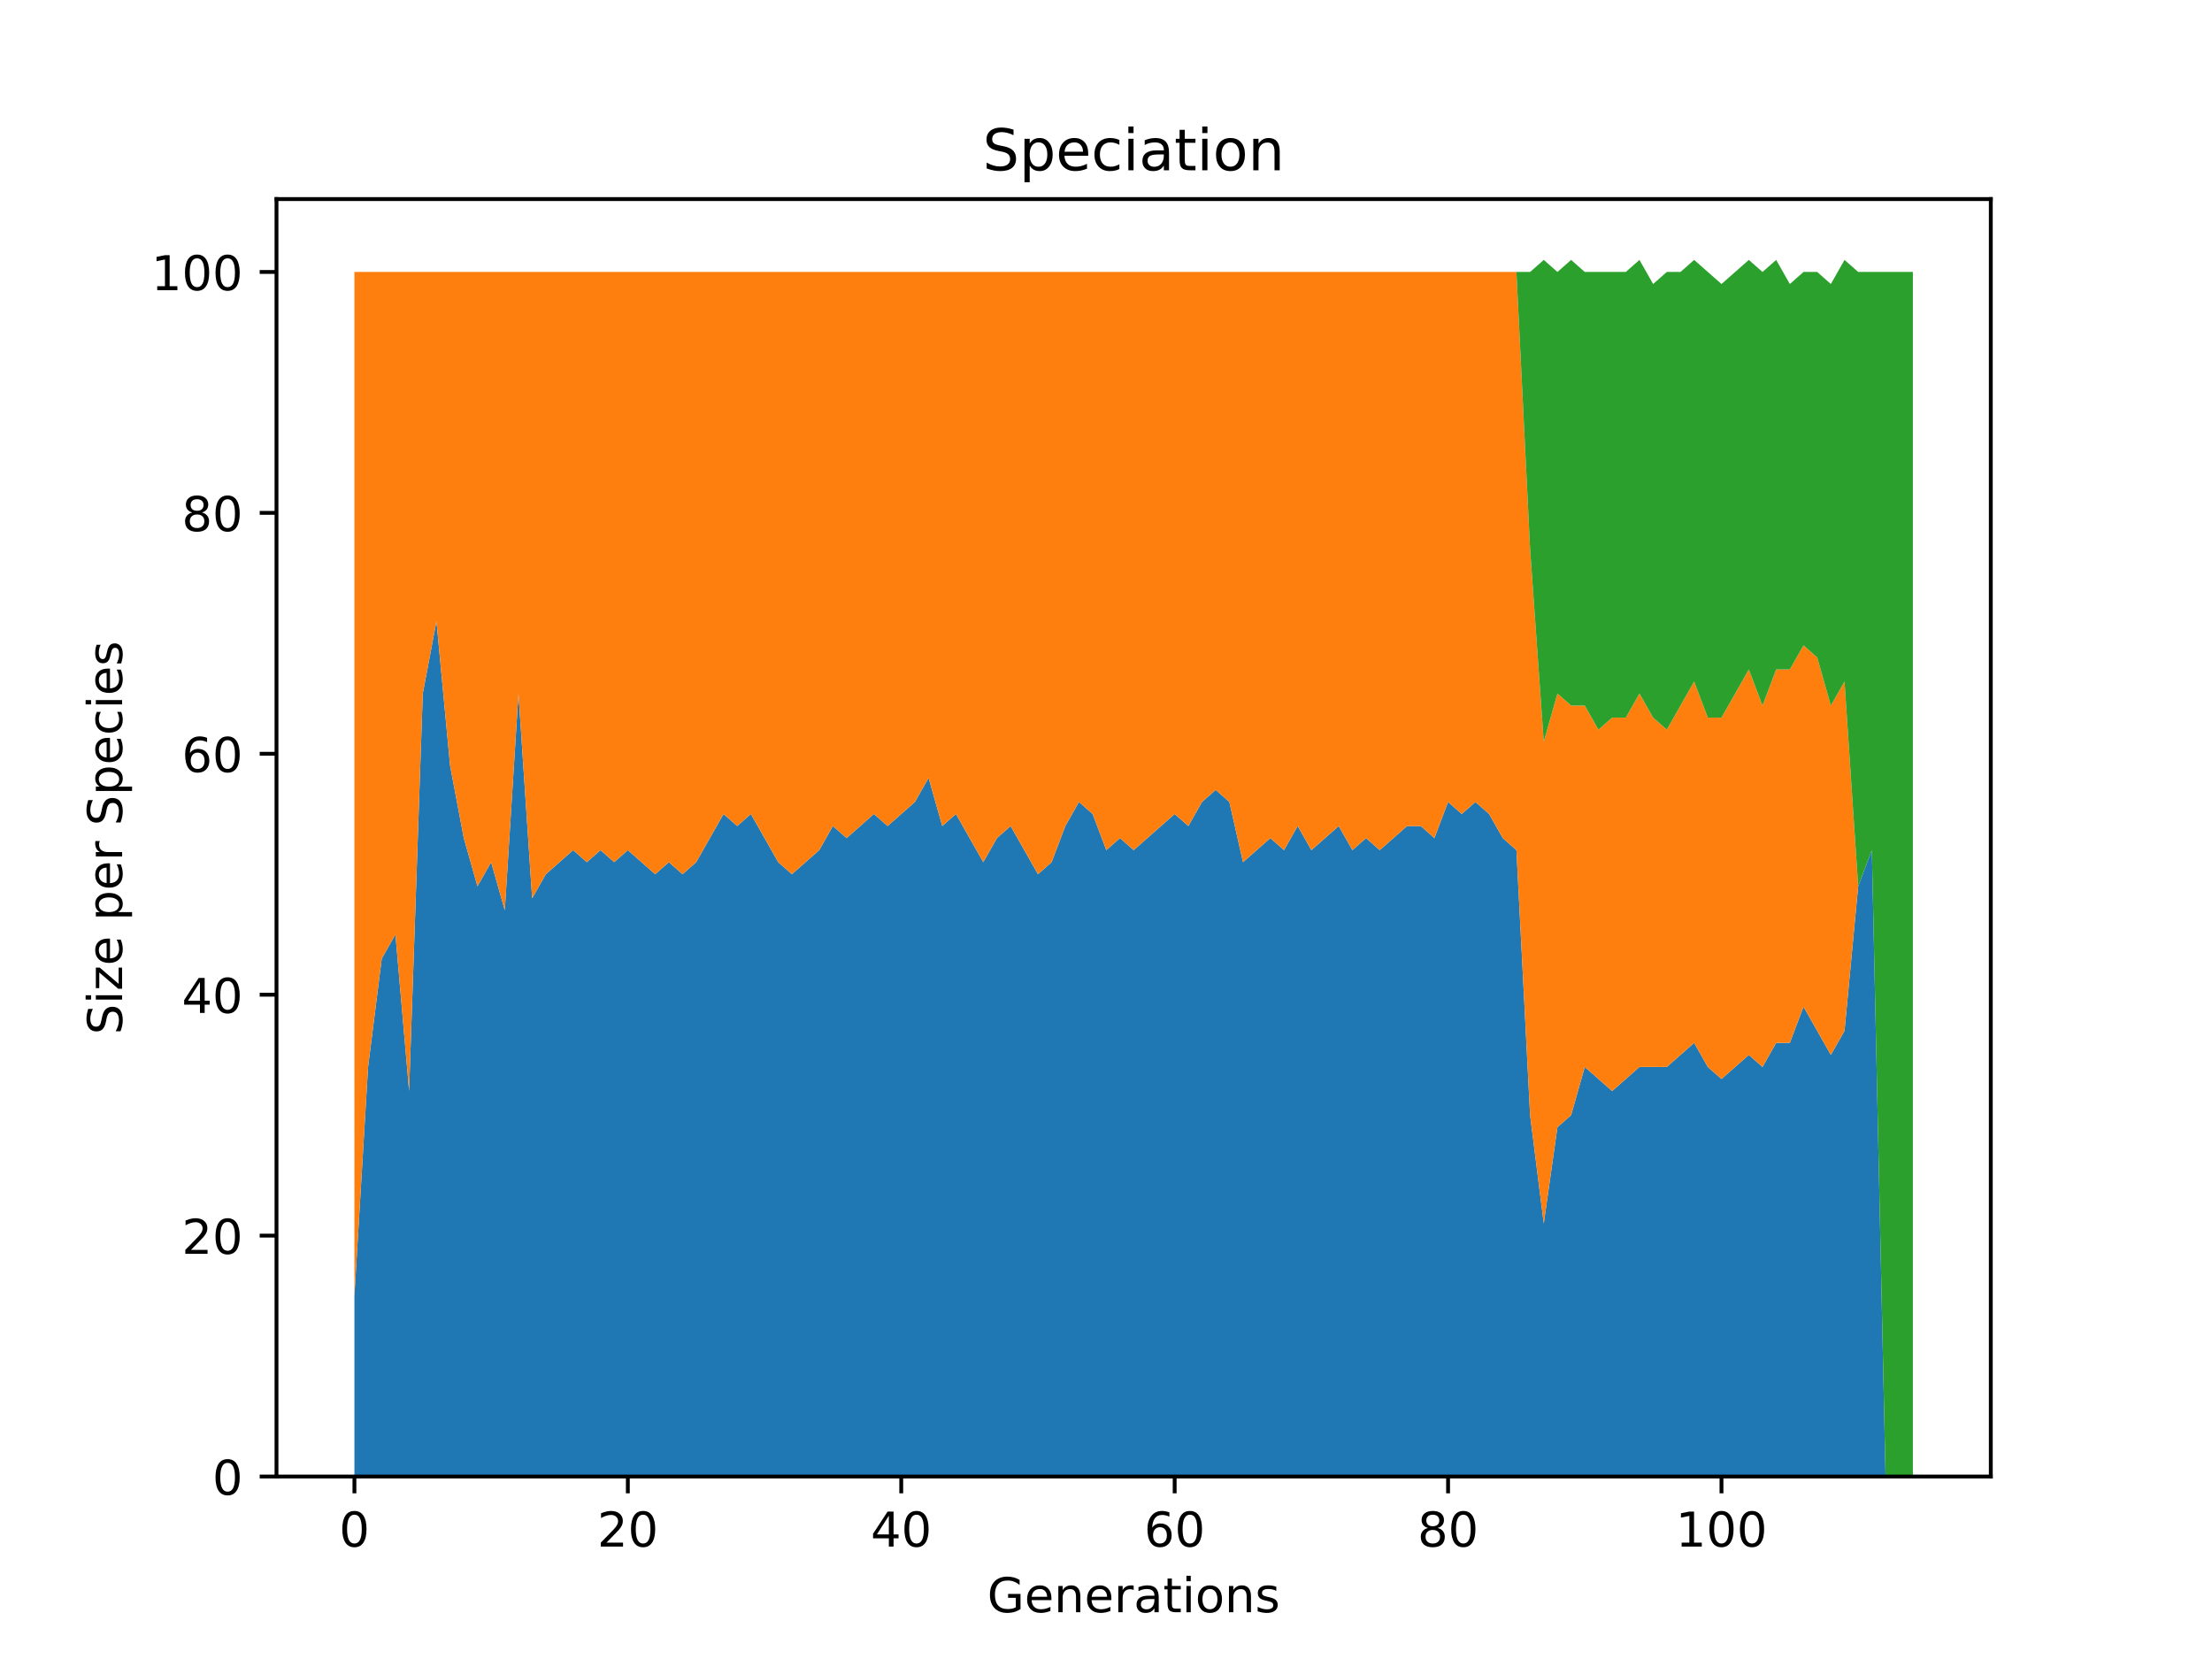 <?xml version="1.0" encoding="utf-8" standalone="no"?>
<!DOCTYPE svg PUBLIC "-//W3C//DTD SVG 1.1//EN"
  "http://www.w3.org/Graphics/SVG/1.1/DTD/svg11.dtd">
<!-- Created with matplotlib (https://matplotlib.org/) -->
<svg height="345.6pt" version="1.1" viewBox="0 0 460.8 345.6" width="460.8pt" xmlns="http://www.w3.org/2000/svg" xmlns:xlink="http://www.w3.org/1999/xlink">
 <defs>
  <style type="text/css">*{stroke-linecap:butt;stroke-linejoin:round;}</style>
 </defs>
 <g id="figure_1">
  <g id="patch_1">
   <path d="M 0 345.6 
L 460.8 345.6 
L 460.8 0 
L 0 0 
z
" style="fill:#ffffff;"/>
  </g>
  <g id="axes_1">
   <g id="patch_2">
    <path d="M 57.6 307.584 
L 414.72 307.584 
L 414.72 41.472 
L 57.6 41.472 
z
" style="fill:#ffffff;"/>
   </g>
   <g id="PolyCollection_1">
    <path clip-path="url(#p7006498e77)" d="M 73.833 269.944 
L 73.833 307.584 
L 76.681 307.584 
L 79.528 307.584 
L 82.376 307.584 
L 85.224 307.584 
L 88.072 307.584 
L 90.92 307.584 
L 93.768 307.584 
L 96.616 307.584 
L 99.463 307.584 
L 102.311 307.584 
L 105.159 307.584 
L 108.007 307.584 
L 110.855 307.584 
L 113.703 307.584 
L 116.55 307.584 
L 119.398 307.584 
L 122.246 307.584 
L 125.094 307.584 
L 127.942 307.584 
L 130.79 307.584 
L 133.638 307.584 
L 136.485 307.584 
L 139.333 307.584 
L 142.181 307.584 
L 145.029 307.584 
L 147.877 307.584 
L 150.725 307.584 
L 153.572 307.584 
L 156.42 307.584 
L 159.268 307.584 
L 162.116 307.584 
L 164.964 307.584 
L 167.812 307.584 
L 170.66 307.584 
L 173.507 307.584 
L 176.355 307.584 
L 179.203 307.584 
L 182.051 307.584 
L 184.899 307.584 
L 187.747 307.584 
L 190.594 307.584 
L 193.442 307.584 
L 196.29 307.584 
L 199.138 307.584 
L 201.986 307.584 
L 204.834 307.584 
L 207.682 307.584 
L 210.529 307.584 
L 213.377 307.584 
L 216.225 307.584 
L 219.073 307.584 
L 221.921 307.584 
L 224.769 307.584 
L 227.616 307.584 
L 230.464 307.584 
L 233.312 307.584 
L 236.16 307.584 
L 239.008 307.584 
L 241.856 307.584 
L 244.704 307.584 
L 247.551 307.584 
L 250.399 307.584 
L 253.247 307.584 
L 256.095 307.584 
L 258.943 307.584 
L 261.791 307.584 
L 264.638 307.584 
L 267.486 307.584 
L 270.334 307.584 
L 273.182 307.584 
L 276.03 307.584 
L 278.878 307.584 
L 281.726 307.584 
L 284.573 307.584 
L 287.421 307.584 
L 290.269 307.584 
L 293.117 307.584 
L 295.965 307.584 
L 298.813 307.584 
L 301.66 307.584 
L 304.508 307.584 
L 307.356 307.584 
L 310.204 307.584 
L 313.052 307.584 
L 315.9 307.584 
L 318.748 307.584 
L 321.595 307.584 
L 324.443 307.584 
L 327.291 307.584 
L 330.139 307.584 
L 332.987 307.584 
L 335.835 307.584 
L 338.682 307.584 
L 341.53 307.584 
L 344.378 307.584 
L 347.226 307.584 
L 350.074 307.584 
L 352.922 307.584 
L 355.77 307.584 
L 358.617 307.584 
L 361.465 307.584 
L 364.313 307.584 
L 367.161 307.584 
L 370.009 307.584 
L 372.857 307.584 
L 375.704 307.584 
L 378.552 307.584 
L 381.4 307.584 
L 384.248 307.584 
L 387.096 307.584 
L 389.944 307.584 
L 392.792 307.584 
L 395.639 307.584 
L 398.487 307.584 
L 398.487 307.584 
L 398.487 307.584 
L 395.639 307.584 
L 392.792 307.584 
L 389.944 177.1 
L 387.096 184.628 
L 384.248 214.74 
L 381.4 219.758 
L 378.552 214.74 
L 375.704 209.721 
L 372.857 217.249 
L 370.009 217.249 
L 367.161 222.268 
L 364.313 219.758 
L 361.465 222.268 
L 358.617 224.777 
L 355.77 222.268 
L 352.922 217.249 
L 350.074 219.758 
L 347.226 222.268 
L 344.378 222.268 
L 341.53 222.268 
L 338.682 224.777 
L 335.835 227.286 
L 332.987 224.777 
L 330.139 222.268 
L 327.291 232.305 
L 324.443 234.814 
L 321.595 254.889 
L 318.748 232.305 
L 315.9 177.1 
L 313.052 174.591 
L 310.204 169.572 
L 307.356 167.063 
L 304.508 169.572 
L 301.66 167.063 
L 298.813 174.591 
L 295.965 172.081 
L 293.117 172.081 
L 290.269 174.591 
L 287.421 177.1 
L 284.573 174.591 
L 281.726 177.1 
L 278.878 172.081 
L 276.03 174.591 
L 273.182 177.1 
L 270.334 172.081 
L 267.486 177.1 
L 264.638 174.591 
L 261.791 177.1 
L 258.943 179.609 
L 256.095 167.063 
L 253.247 164.554 
L 250.399 167.063 
L 247.551 172.081 
L 244.704 169.572 
L 241.856 172.081 
L 239.008 174.591 
L 236.16 177.1 
L 233.312 174.591 
L 230.464 177.1 
L 227.616 169.572 
L 224.769 167.063 
L 221.921 172.081 
L 219.073 179.609 
L 216.225 182.119 
L 213.377 177.1 
L 210.529 172.081 
L 207.682 174.591 
L 204.834 179.609 
L 201.986 174.591 
L 199.138 169.572 
L 196.29 172.081 
L 193.442 162.044 
L 190.594 167.063 
L 187.747 169.572 
L 184.899 172.081 
L 182.051 169.572 
L 179.203 172.081 
L 176.355 174.591 
L 173.507 172.081 
L 170.66 177.1 
L 167.812 179.609 
L 164.964 182.119 
L 162.116 179.609 
L 159.268 174.591 
L 156.42 169.572 
L 153.572 172.081 
L 150.725 169.572 
L 147.877 174.591 
L 145.029 179.609 
L 142.181 182.119 
L 139.333 179.609 
L 136.485 182.119 
L 133.638 179.609 
L 130.79 177.1 
L 127.942 179.609 
L 125.094 177.1 
L 122.246 179.609 
L 119.398 177.1 
L 116.55 179.609 
L 113.703 182.119 
L 110.855 187.137 
L 108.007 144.479 
L 105.159 189.647 
L 102.311 179.609 
L 99.463 184.628 
L 96.616 174.591 
L 93.768 159.535 
L 90.92 129.423 
L 88.072 144.479 
L 85.224 227.286 
L 82.376 194.665 
L 79.528 199.684 
L 76.681 222.268 
L 73.833 269.944 
z
" style="fill:#1f77b4;"/>
   </g>
   <g id="PolyCollection_2">
    <path clip-path="url(#p7006498e77)" d="M 73.833 56.653 
L 73.833 269.944 
L 76.681 222.268 
L 79.528 199.684 
L 82.376 194.665 
L 85.224 227.286 
L 88.072 144.479 
L 90.92 129.423 
L 93.768 159.535 
L 96.616 174.591 
L 99.463 184.628 
L 102.311 179.609 
L 105.159 189.647 
L 108.007 144.479 
L 110.855 187.137 
L 113.703 182.119 
L 116.55 179.609 
L 119.398 177.1 
L 122.246 179.609 
L 125.094 177.1 
L 127.942 179.609 
L 130.79 177.1 
L 133.638 179.609 
L 136.485 182.119 
L 139.333 179.609 
L 142.181 182.119 
L 145.029 179.609 
L 147.877 174.591 
L 150.725 169.572 
L 153.572 172.081 
L 156.42 169.572 
L 159.268 174.591 
L 162.116 179.609 
L 164.964 182.119 
L 167.812 179.609 
L 170.66 177.1 
L 173.507 172.081 
L 176.355 174.591 
L 179.203 172.081 
L 182.051 169.572 
L 184.899 172.081 
L 187.747 169.572 
L 190.594 167.063 
L 193.442 162.044 
L 196.29 172.081 
L 199.138 169.572 
L 201.986 174.591 
L 204.834 179.609 
L 207.682 174.591 
L 210.529 172.081 
L 213.377 177.1 
L 216.225 182.119 
L 219.073 179.609 
L 221.921 172.081 
L 224.769 167.063 
L 227.616 169.572 
L 230.464 177.1 
L 233.312 174.591 
L 236.16 177.1 
L 239.008 174.591 
L 241.856 172.081 
L 244.704 169.572 
L 247.551 172.081 
L 250.399 167.063 
L 253.247 164.554 
L 256.095 167.063 
L 258.943 179.609 
L 261.791 177.1 
L 264.638 174.591 
L 267.486 177.1 
L 270.334 172.081 
L 273.182 177.1 
L 276.03 174.591 
L 278.878 172.081 
L 281.726 177.1 
L 284.573 174.591 
L 287.421 177.1 
L 290.269 174.591 
L 293.117 172.081 
L 295.965 172.081 
L 298.813 174.591 
L 301.66 167.063 
L 304.508 169.572 
L 307.356 167.063 
L 310.204 169.572 
L 313.052 174.591 
L 315.9 177.1 
L 318.748 232.305 
L 321.595 254.889 
L 324.443 234.814 
L 327.291 232.305 
L 330.139 222.268 
L 332.987 224.777 
L 335.835 227.286 
L 338.682 224.777 
L 341.53 222.268 
L 344.378 222.268 
L 347.226 222.268 
L 350.074 219.758 
L 352.922 217.249 
L 355.77 222.268 
L 358.617 224.777 
L 361.465 222.268 
L 364.313 219.758 
L 367.161 222.268 
L 370.009 217.249 
L 372.857 217.249 
L 375.704 209.721 
L 378.552 214.74 
L 381.4 219.758 
L 384.248 214.74 
L 387.096 184.628 
L 389.944 177.1 
L 392.792 307.584 
L 395.639 307.584 
L 398.487 307.584 
L 398.487 307.584 
L 398.487 307.584 
L 395.639 307.584 
L 392.792 307.584 
L 389.944 177.1 
L 387.096 184.628 
L 384.248 141.97 
L 381.4 146.988 
L 378.552 136.951 
L 375.704 134.442 
L 372.857 139.46 
L 370.009 139.46 
L 367.161 146.988 
L 364.313 139.46 
L 361.465 144.479 
L 358.617 149.498 
L 355.77 149.498 
L 352.922 141.97 
L 350.074 146.988 
L 347.226 152.007 
L 344.378 149.498 
L 341.53 144.479 
L 338.682 149.498 
L 335.835 149.498 
L 332.987 152.007 
L 330.139 146.988 
L 327.291 146.988 
L 324.443 144.479 
L 321.595 154.516 
L 318.748 114.367 
L 315.9 56.653 
L 313.052 56.653 
L 310.204 56.653 
L 307.356 56.653 
L 304.508 56.653 
L 301.66 56.653 
L 298.813 56.653 
L 295.965 56.653 
L 293.117 56.653 
L 290.269 56.653 
L 287.421 56.653 
L 284.573 56.653 
L 281.726 56.653 
L 278.878 56.653 
L 276.03 56.653 
L 273.182 56.653 
L 270.334 56.653 
L 267.486 56.653 
L 264.638 56.653 
L 261.791 56.653 
L 258.943 56.653 
L 256.095 56.653 
L 253.247 56.653 
L 250.399 56.653 
L 247.551 56.653 
L 244.704 56.653 
L 241.856 56.653 
L 239.008 56.653 
L 236.16 56.653 
L 233.312 56.653 
L 230.464 56.653 
L 227.616 56.653 
L 224.769 56.653 
L 221.921 56.653 
L 219.073 56.653 
L 216.225 56.653 
L 213.377 56.653 
L 210.529 56.653 
L 207.682 56.653 
L 204.834 56.653 
L 201.986 56.653 
L 199.138 56.653 
L 196.29 56.653 
L 193.442 56.653 
L 190.594 56.653 
L 187.747 56.653 
L 184.899 56.653 
L 182.051 56.653 
L 179.203 56.653 
L 176.355 56.653 
L 173.507 56.653 
L 170.66 56.653 
L 167.812 56.653 
L 164.964 56.653 
L 162.116 56.653 
L 159.268 56.653 
L 156.42 56.653 
L 153.572 56.653 
L 150.725 56.653 
L 147.877 56.653 
L 145.029 56.653 
L 142.181 56.653 
L 139.333 56.653 
L 136.485 56.653 
L 133.638 56.653 
L 130.79 56.653 
L 127.942 56.653 
L 125.094 56.653 
L 122.246 56.653 
L 119.398 56.653 
L 116.55 56.653 
L 113.703 56.653 
L 110.855 56.653 
L 108.007 56.653 
L 105.159 56.653 
L 102.311 56.653 
L 99.463 56.653 
L 96.616 56.653 
L 93.768 56.653 
L 90.92 56.653 
L 88.072 56.653 
L 85.224 56.653 
L 82.376 56.653 
L 79.528 56.653 
L 76.681 56.653 
L 73.833 56.653 
z
" style="fill:#ff7f0e;"/>
   </g>
   <g id="PolyCollection_3">
    <path clip-path="url(#p7006498e77)" d="M 73.833 56.653 
L 73.833 56.653 
L 76.681 56.653 
L 79.528 56.653 
L 82.376 56.653 
L 85.224 56.653 
L 88.072 56.653 
L 90.92 56.653 
L 93.768 56.653 
L 96.616 56.653 
L 99.463 56.653 
L 102.311 56.653 
L 105.159 56.653 
L 108.007 56.653 
L 110.855 56.653 
L 113.703 56.653 
L 116.55 56.653 
L 119.398 56.653 
L 122.246 56.653 
L 125.094 56.653 
L 127.942 56.653 
L 130.79 56.653 
L 133.638 56.653 
L 136.485 56.653 
L 139.333 56.653 
L 142.181 56.653 
L 145.029 56.653 
L 147.877 56.653 
L 150.725 56.653 
L 153.572 56.653 
L 156.42 56.653 
L 159.268 56.653 
L 162.116 56.653 
L 164.964 56.653 
L 167.812 56.653 
L 170.66 56.653 
L 173.507 56.653 
L 176.355 56.653 
L 179.203 56.653 
L 182.051 56.653 
L 184.899 56.653 
L 187.747 56.653 
L 190.594 56.653 
L 193.442 56.653 
L 196.29 56.653 
L 199.138 56.653 
L 201.986 56.653 
L 204.834 56.653 
L 207.682 56.653 
L 210.529 56.653 
L 213.377 56.653 
L 216.225 56.653 
L 219.073 56.653 
L 221.921 56.653 
L 224.769 56.653 
L 227.616 56.653 
L 230.464 56.653 
L 233.312 56.653 
L 236.16 56.653 
L 239.008 56.653 
L 241.856 56.653 
L 244.704 56.653 
L 247.551 56.653 
L 250.399 56.653 
L 253.247 56.653 
L 256.095 56.653 
L 258.943 56.653 
L 261.791 56.653 
L 264.638 56.653 
L 267.486 56.653 
L 270.334 56.653 
L 273.182 56.653 
L 276.03 56.653 
L 278.878 56.653 
L 281.726 56.653 
L 284.573 56.653 
L 287.421 56.653 
L 290.269 56.653 
L 293.117 56.653 
L 295.965 56.653 
L 298.813 56.653 
L 301.66 56.653 
L 304.508 56.653 
L 307.356 56.653 
L 310.204 56.653 
L 313.052 56.653 
L 315.9 56.653 
L 318.748 114.367 
L 321.595 154.516 
L 324.443 144.479 
L 327.291 146.988 
L 330.139 146.988 
L 332.987 152.007 
L 335.835 149.498 
L 338.682 149.498 
L 341.53 144.479 
L 344.378 149.498 
L 347.226 152.007 
L 350.074 146.988 
L 352.922 141.97 
L 355.77 149.498 
L 358.617 149.498 
L 361.465 144.479 
L 364.313 139.46 
L 367.161 146.988 
L 370.009 139.46 
L 372.857 139.46 
L 375.704 134.442 
L 378.552 136.951 
L 381.4 146.988 
L 384.248 141.97 
L 387.096 184.628 
L 389.944 177.1 
L 392.792 307.584 
L 395.639 307.584 
L 398.487 307.584 
L 398.487 56.653 
L 398.487 56.653 
L 395.639 56.653 
L 392.792 56.653 
L 389.944 56.653 
L 387.096 56.653 
L 384.248 54.144 
L 381.4 59.163 
L 378.552 56.653 
L 375.704 56.653 
L 372.857 59.163 
L 370.009 54.144 
L 367.161 56.653 
L 364.313 54.144 
L 361.465 56.653 
L 358.617 59.163 
L 355.77 56.653 
L 352.922 54.144 
L 350.074 56.653 
L 347.226 56.653 
L 344.378 59.163 
L 341.53 54.144 
L 338.682 56.653 
L 335.835 56.653 
L 332.987 56.653 
L 330.139 56.653 
L 327.291 54.144 
L 324.443 56.653 
L 321.595 54.144 
L 318.748 56.653 
L 315.9 56.653 
L 313.052 56.653 
L 310.204 56.653 
L 307.356 56.653 
L 304.508 56.653 
L 301.66 56.653 
L 298.813 56.653 
L 295.965 56.653 
L 293.117 56.653 
L 290.269 56.653 
L 287.421 56.653 
L 284.573 56.653 
L 281.726 56.653 
L 278.878 56.653 
L 276.03 56.653 
L 273.182 56.653 
L 270.334 56.653 
L 267.486 56.653 
L 264.638 56.653 
L 261.791 56.653 
L 258.943 56.653 
L 256.095 56.653 
L 253.247 56.653 
L 250.399 56.653 
L 247.551 56.653 
L 244.704 56.653 
L 241.856 56.653 
L 239.008 56.653 
L 236.16 56.653 
L 233.312 56.653 
L 230.464 56.653 
L 227.616 56.653 
L 224.769 56.653 
L 221.921 56.653 
L 219.073 56.653 
L 216.225 56.653 
L 213.377 56.653 
L 210.529 56.653 
L 207.682 56.653 
L 204.834 56.653 
L 201.986 56.653 
L 199.138 56.653 
L 196.29 56.653 
L 193.442 56.653 
L 190.594 56.653 
L 187.747 56.653 
L 184.899 56.653 
L 182.051 56.653 
L 179.203 56.653 
L 176.355 56.653 
L 173.507 56.653 
L 170.66 56.653 
L 167.812 56.653 
L 164.964 56.653 
L 162.116 56.653 
L 159.268 56.653 
L 156.42 56.653 
L 153.572 56.653 
L 150.725 56.653 
L 147.877 56.653 
L 145.029 56.653 
L 142.181 56.653 
L 139.333 56.653 
L 136.485 56.653 
L 133.638 56.653 
L 130.79 56.653 
L 127.942 56.653 
L 125.094 56.653 
L 122.246 56.653 
L 119.398 56.653 
L 116.55 56.653 
L 113.703 56.653 
L 110.855 56.653 
L 108.007 56.653 
L 105.159 56.653 
L 102.311 56.653 
L 99.463 56.653 
L 96.616 56.653 
L 93.768 56.653 
L 90.92 56.653 
L 88.072 56.653 
L 85.224 56.653 
L 82.376 56.653 
L 79.528 56.653 
L 76.681 56.653 
L 73.833 56.653 
z
" style="fill:#2ca02c;"/>
   </g>
   <g id="matplotlib.axis_1">
    <g id="xtick_1">
     <g id="line2d_1">
      <defs>
       <path d="M 0 0 
L 0 3.5 
" id="mc4ac7cd3ab" style="stroke:#000000;stroke-width:0.8;"/>
      </defs>
      <g>
       <use style="stroke:#000000;stroke-width:0.8;" x="73.833" xlink:href="#mc4ac7cd3ab" y="307.584"/>
      </g>
     </g>
     <g id="text_1">
      <!-- 0 -->
      <g transform="translate(70.651 322.182)scale(0.1 -0.1)">
       <defs>
        <path d="M 31.781 66.406 
Q 24.172 66.406 20.328 58.906 
Q 16.5 51.422 16.5 36.375 
Q 16.5 21.391 20.328 13.891 
Q 24.172 6.391 31.781 6.391 
Q 39.453 6.391 43.281 13.891 
Q 47.125 21.391 47.125 36.375 
Q 47.125 51.422 43.281 58.906 
Q 39.453 66.406 31.781 66.406 
z
M 31.781 74.219 
Q 44.047 74.219 50.516 64.516 
Q 56.984 54.828 56.984 36.375 
Q 56.984 17.969 50.516 8.266 
Q 44.047 -1.422 31.781 -1.422 
Q 19.531 -1.422 13.062 8.266 
Q 6.594 17.969 6.594 36.375 
Q 6.594 54.828 13.062 64.516 
Q 19.531 74.219 31.781 74.219 
z
" id="DejaVuSans-48"/>
       </defs>
       <use xlink:href="#DejaVuSans-48"/>
      </g>
     </g>
    </g>
    <g id="xtick_2">
     <g id="line2d_2">
      <g>
       <use style="stroke:#000000;stroke-width:0.8;" x="130.79" xlink:href="#mc4ac7cd3ab" y="307.584"/>
      </g>
     </g>
     <g id="text_2">
      <!-- 20 -->
      <g transform="translate(124.427 322.182)scale(0.1 -0.1)">
       <defs>
        <path d="M 19.188 8.297 
L 53.609 8.297 
L 53.609 0 
L 7.328 0 
L 7.328 8.297 
Q 12.938 14.109 22.625 23.891 
Q 32.328 33.688 34.812 36.531 
Q 39.547 41.844 41.422 45.531 
Q 43.312 49.219 43.312 52.781 
Q 43.312 58.594 39.234 62.25 
Q 35.156 65.922 28.609 65.922 
Q 23.969 65.922 18.812 64.312 
Q 13.672 62.703 7.812 59.422 
L 7.812 69.391 
Q 13.766 71.781 18.938 73 
Q 24.125 74.219 28.422 74.219 
Q 39.75 74.219 46.484 68.547 
Q 53.219 62.891 53.219 53.422 
Q 53.219 48.922 51.531 44.891 
Q 49.859 40.875 45.406 35.406 
Q 44.188 33.984 37.641 27.219 
Q 31.109 20.453 19.188 8.297 
z
" id="DejaVuSans-50"/>
       </defs>
       <use xlink:href="#DejaVuSans-50"/>
       <use x="63.623" xlink:href="#DejaVuSans-48"/>
      </g>
     </g>
    </g>
    <g id="xtick_3">
     <g id="line2d_3">
      <g>
       <use style="stroke:#000000;stroke-width:0.8;" x="187.747" xlink:href="#mc4ac7cd3ab" y="307.584"/>
      </g>
     </g>
     <g id="text_3">
      <!-- 40 -->
      <g transform="translate(181.384 322.182)scale(0.1 -0.1)">
       <defs>
        <path d="M 37.797 64.312 
L 12.891 25.391 
L 37.797 25.391 
z
M 35.203 72.906 
L 47.609 72.906 
L 47.609 25.391 
L 58.016 25.391 
L 58.016 17.188 
L 47.609 17.188 
L 47.609 0 
L 37.797 0 
L 37.797 17.188 
L 4.891 17.188 
L 4.891 26.703 
z
" id="DejaVuSans-52"/>
       </defs>
       <use xlink:href="#DejaVuSans-52"/>
       <use x="63.623" xlink:href="#DejaVuSans-48"/>
      </g>
     </g>
    </g>
    <g id="xtick_4">
     <g id="line2d_4">
      <g>
       <use style="stroke:#000000;stroke-width:0.8;" x="244.704" xlink:href="#mc4ac7cd3ab" y="307.584"/>
      </g>
     </g>
     <g id="text_4">
      <!-- 60 -->
      <g transform="translate(238.341 322.182)scale(0.1 -0.1)">
       <defs>
        <path d="M 33.016 40.375 
Q 26.375 40.375 22.484 35.828 
Q 18.609 31.297 18.609 23.391 
Q 18.609 15.531 22.484 10.953 
Q 26.375 6.391 33.016 6.391 
Q 39.656 6.391 43.531 10.953 
Q 47.406 15.531 47.406 23.391 
Q 47.406 31.297 43.531 35.828 
Q 39.656 40.375 33.016 40.375 
z
M 52.594 71.297 
L 52.594 62.312 
Q 48.875 64.062 45.094 64.984 
Q 41.312 65.922 37.594 65.922 
Q 27.828 65.922 22.672 59.328 
Q 17.531 52.734 16.797 39.406 
Q 19.672 43.656 24.016 45.922 
Q 28.375 48.188 33.594 48.188 
Q 44.578 48.188 50.953 41.516 
Q 57.328 34.859 57.328 23.391 
Q 57.328 12.156 50.688 5.359 
Q 44.047 -1.422 33.016 -1.422 
Q 20.359 -1.422 13.672 8.266 
Q 6.984 17.969 6.984 36.375 
Q 6.984 53.656 15.188 63.938 
Q 23.391 74.219 37.203 74.219 
Q 40.922 74.219 44.703 73.484 
Q 48.484 72.75 52.594 71.297 
z
" id="DejaVuSans-54"/>
       </defs>
       <use xlink:href="#DejaVuSans-54"/>
       <use x="63.623" xlink:href="#DejaVuSans-48"/>
      </g>
     </g>
    </g>
    <g id="xtick_5">
     <g id="line2d_5">
      <g>
       <use style="stroke:#000000;stroke-width:0.8;" x="301.66" xlink:href="#mc4ac7cd3ab" y="307.584"/>
      </g>
     </g>
     <g id="text_5">
      <!-- 80 -->
      <g transform="translate(295.298 322.182)scale(0.1 -0.1)">
       <defs>
        <path d="M 31.781 34.625 
Q 24.75 34.625 20.719 30.859 
Q 16.703 27.094 16.703 20.516 
Q 16.703 13.922 20.719 10.156 
Q 24.75 6.391 31.781 6.391 
Q 38.812 6.391 42.859 10.172 
Q 46.922 13.969 46.922 20.516 
Q 46.922 27.094 42.891 30.859 
Q 38.875 34.625 31.781 34.625 
z
M 21.922 38.812 
Q 15.578 40.375 12.031 44.719 
Q 8.5 49.078 8.5 55.328 
Q 8.5 64.062 14.719 69.141 
Q 20.953 74.219 31.781 74.219 
Q 42.672 74.219 48.875 69.141 
Q 55.078 64.062 55.078 55.328 
Q 55.078 49.078 51.531 44.719 
Q 48 40.375 41.703 38.812 
Q 48.828 37.156 52.797 32.312 
Q 56.781 27.484 56.781 20.516 
Q 56.781 9.906 50.312 4.234 
Q 43.844 -1.422 31.781 -1.422 
Q 19.734 -1.422 13.25 4.234 
Q 6.781 9.906 6.781 20.516 
Q 6.781 27.484 10.781 32.312 
Q 14.797 37.156 21.922 38.812 
z
M 18.312 54.391 
Q 18.312 48.734 21.844 45.562 
Q 25.391 42.391 31.781 42.391 
Q 38.141 42.391 41.719 45.562 
Q 45.312 48.734 45.312 54.391 
Q 45.312 60.062 41.719 63.234 
Q 38.141 66.406 31.781 66.406 
Q 25.391 66.406 21.844 63.234 
Q 18.312 60.062 18.312 54.391 
z
" id="DejaVuSans-56"/>
       </defs>
       <use xlink:href="#DejaVuSans-56"/>
       <use x="63.623" xlink:href="#DejaVuSans-48"/>
      </g>
     </g>
    </g>
    <g id="xtick_6">
     <g id="line2d_6">
      <g>
       <use style="stroke:#000000;stroke-width:0.8;" x="358.617" xlink:href="#mc4ac7cd3ab" y="307.584"/>
      </g>
     </g>
     <g id="text_6">
      <!-- 100 -->
      <g transform="translate(349.074 322.182)scale(0.1 -0.1)">
       <defs>
        <path d="M 12.406 8.297 
L 28.516 8.297 
L 28.516 63.922 
L 10.984 60.406 
L 10.984 69.391 
L 28.422 72.906 
L 38.281 72.906 
L 38.281 8.297 
L 54.391 8.297 
L 54.391 0 
L 12.406 0 
z
" id="DejaVuSans-49"/>
       </defs>
       <use xlink:href="#DejaVuSans-49"/>
       <use x="63.623" xlink:href="#DejaVuSans-48"/>
       <use x="127.246" xlink:href="#DejaVuSans-48"/>
      </g>
     </g>
    </g>
    <g id="text_7">
     <!-- Generations -->
     <g transform="translate(205.662 335.861)scale(0.1 -0.1)">
      <defs>
       <path d="M 59.516 10.406 
L 59.516 29.984 
L 43.406 29.984 
L 43.406 38.094 
L 69.281 38.094 
L 69.281 6.781 
Q 63.578 2.734 56.688 0.656 
Q 49.812 -1.422 42 -1.422 
Q 24.906 -1.422 15.25 8.562 
Q 5.609 18.562 5.609 36.375 
Q 5.609 54.25 15.25 64.234 
Q 24.906 74.219 42 74.219 
Q 49.125 74.219 55.547 72.453 
Q 61.969 70.703 67.391 67.281 
L 67.391 56.781 
Q 61.922 61.422 55.766 63.766 
Q 49.609 66.109 42.828 66.109 
Q 29.438 66.109 22.719 58.641 
Q 16.016 51.172 16.016 36.375 
Q 16.016 21.625 22.719 14.156 
Q 29.438 6.688 42.828 6.688 
Q 48.047 6.688 52.141 7.594 
Q 56.25 8.5 59.516 10.406 
z
" id="DejaVuSans-71"/>
       <path d="M 56.203 29.594 
L 56.203 25.203 
L 14.891 25.203 
Q 15.484 15.922 20.484 11.062 
Q 25.484 6.203 34.422 6.203 
Q 39.594 6.203 44.453 7.469 
Q 49.312 8.734 54.109 11.281 
L 54.109 2.781 
Q 49.266 0.734 44.188 -0.344 
Q 39.109 -1.422 33.891 -1.422 
Q 20.797 -1.422 13.156 6.188 
Q 5.516 13.812 5.516 26.812 
Q 5.516 40.234 12.766 48.109 
Q 20.016 56 32.328 56 
Q 43.359 56 49.781 48.891 
Q 56.203 41.797 56.203 29.594 
z
M 47.219 32.234 
Q 47.125 39.594 43.094 43.984 
Q 39.062 48.391 32.422 48.391 
Q 24.906 48.391 20.391 44.141 
Q 15.875 39.891 15.188 32.172 
z
" id="DejaVuSans-101"/>
       <path d="M 54.891 33.016 
L 54.891 0 
L 45.906 0 
L 45.906 32.719 
Q 45.906 40.484 42.875 44.328 
Q 39.844 48.188 33.797 48.188 
Q 26.516 48.188 22.312 43.547 
Q 18.109 38.922 18.109 30.906 
L 18.109 0 
L 9.078 0 
L 9.078 54.688 
L 18.109 54.688 
L 18.109 46.188 
Q 21.344 51.125 25.703 53.562 
Q 30.078 56 35.797 56 
Q 45.219 56 50.047 50.172 
Q 54.891 44.344 54.891 33.016 
z
" id="DejaVuSans-110"/>
       <path d="M 41.109 46.297 
Q 39.594 47.172 37.812 47.578 
Q 36.031 48 33.891 48 
Q 26.266 48 22.188 43.047 
Q 18.109 38.094 18.109 28.812 
L 18.109 0 
L 9.078 0 
L 9.078 54.688 
L 18.109 54.688 
L 18.109 46.188 
Q 20.953 51.172 25.484 53.578 
Q 30.031 56 36.531 56 
Q 37.453 56 38.578 55.875 
Q 39.703 55.766 41.062 55.516 
z
" id="DejaVuSans-114"/>
       <path d="M 34.281 27.484 
Q 23.391 27.484 19.188 25 
Q 14.984 22.516 14.984 16.5 
Q 14.984 11.719 18.141 8.906 
Q 21.297 6.109 26.703 6.109 
Q 34.188 6.109 38.703 11.406 
Q 43.219 16.703 43.219 25.484 
L 43.219 27.484 
z
M 52.203 31.203 
L 52.203 0 
L 43.219 0 
L 43.219 8.297 
Q 40.141 3.328 35.547 0.953 
Q 30.953 -1.422 24.312 -1.422 
Q 15.922 -1.422 10.953 3.297 
Q 6 8.016 6 15.922 
Q 6 25.141 12.172 29.828 
Q 18.359 34.516 30.609 34.516 
L 43.219 34.516 
L 43.219 35.406 
Q 43.219 41.609 39.141 45 
Q 35.062 48.391 27.688 48.391 
Q 23 48.391 18.547 47.266 
Q 14.109 46.141 10.016 43.891 
L 10.016 52.203 
Q 14.938 54.109 19.578 55.047 
Q 24.219 56 28.609 56 
Q 40.484 56 46.344 49.844 
Q 52.203 43.703 52.203 31.203 
z
" id="DejaVuSans-97"/>
       <path d="M 18.312 70.219 
L 18.312 54.688 
L 36.812 54.688 
L 36.812 47.703 
L 18.312 47.703 
L 18.312 18.016 
Q 18.312 11.328 20.141 9.422 
Q 21.969 7.516 27.594 7.516 
L 36.812 7.516 
L 36.812 0 
L 27.594 0 
Q 17.188 0 13.234 3.875 
Q 9.281 7.766 9.281 18.016 
L 9.281 47.703 
L 2.688 47.703 
L 2.688 54.688 
L 9.281 54.688 
L 9.281 70.219 
z
" id="DejaVuSans-116"/>
       <path d="M 9.422 54.688 
L 18.406 54.688 
L 18.406 0 
L 9.422 0 
z
M 9.422 75.984 
L 18.406 75.984 
L 18.406 64.594 
L 9.422 64.594 
z
" id="DejaVuSans-105"/>
       <path d="M 30.609 48.391 
Q 23.391 48.391 19.188 42.75 
Q 14.984 37.109 14.984 27.297 
Q 14.984 17.484 19.156 11.844 
Q 23.344 6.203 30.609 6.203 
Q 37.797 6.203 41.984 11.859 
Q 46.188 17.531 46.188 27.297 
Q 46.188 37.016 41.984 42.703 
Q 37.797 48.391 30.609 48.391 
z
M 30.609 56 
Q 42.328 56 49.016 48.375 
Q 55.719 40.766 55.719 27.297 
Q 55.719 13.875 49.016 6.219 
Q 42.328 -1.422 30.609 -1.422 
Q 18.844 -1.422 12.172 6.219 
Q 5.516 13.875 5.516 27.297 
Q 5.516 40.766 12.172 48.375 
Q 18.844 56 30.609 56 
z
" id="DejaVuSans-111"/>
       <path d="M 44.281 53.078 
L 44.281 44.578 
Q 40.484 46.531 36.375 47.5 
Q 32.281 48.484 27.875 48.484 
Q 21.188 48.484 17.844 46.438 
Q 14.5 44.391 14.5 40.281 
Q 14.5 37.156 16.891 35.375 
Q 19.281 33.594 26.516 31.984 
L 29.594 31.297 
Q 39.156 29.25 43.188 25.516 
Q 47.219 21.781 47.219 15.094 
Q 47.219 7.469 41.188 3.016 
Q 35.156 -1.422 24.609 -1.422 
Q 20.219 -1.422 15.453 -0.562 
Q 10.688 0.297 5.422 2 
L 5.422 11.281 
Q 10.406 8.688 15.234 7.391 
Q 20.062 6.109 24.812 6.109 
Q 31.156 6.109 34.562 8.281 
Q 37.984 10.453 37.984 14.406 
Q 37.984 18.062 35.516 20.016 
Q 33.062 21.969 24.703 23.781 
L 21.578 24.516 
Q 13.234 26.266 9.516 29.906 
Q 5.812 33.547 5.812 39.891 
Q 5.812 47.609 11.281 51.797 
Q 16.75 56 26.812 56 
Q 31.781 56 36.172 55.266 
Q 40.578 54.547 44.281 53.078 
z
" id="DejaVuSans-115"/>
      </defs>
      <use xlink:href="#DejaVuSans-71"/>
      <use x="77.49" xlink:href="#DejaVuSans-101"/>
      <use x="139.014" xlink:href="#DejaVuSans-110"/>
      <use x="202.393" xlink:href="#DejaVuSans-101"/>
      <use x="263.916" xlink:href="#DejaVuSans-114"/>
      <use x="305.029" xlink:href="#DejaVuSans-97"/>
      <use x="366.309" xlink:href="#DejaVuSans-116"/>
      <use x="405.518" xlink:href="#DejaVuSans-105"/>
      <use x="433.301" xlink:href="#DejaVuSans-111"/>
      <use x="494.482" xlink:href="#DejaVuSans-110"/>
      <use x="557.861" xlink:href="#DejaVuSans-115"/>
     </g>
    </g>
   </g>
   <g id="matplotlib.axis_2">
    <g id="ytick_1">
     <g id="line2d_7">
      <defs>
       <path d="M 0 0 
L -3.5 0 
" id="maed9f0a6f8" style="stroke:#000000;stroke-width:0.8;"/>
      </defs>
      <g>
       <use style="stroke:#000000;stroke-width:0.8;" x="57.6" xlink:href="#maed9f0a6f8" y="307.584"/>
      </g>
     </g>
     <g id="text_8">
      <!-- 0 -->
      <g transform="translate(44.237 311.383)scale(0.1 -0.1)">
       <use xlink:href="#DejaVuSans-48"/>
      </g>
     </g>
    </g>
    <g id="ytick_2">
     <g id="line2d_8">
      <g>
       <use style="stroke:#000000;stroke-width:0.8;" x="57.6" xlink:href="#maed9f0a6f8" y="257.398"/>
      </g>
     </g>
     <g id="text_9">
      <!-- 20 -->
      <g transform="translate(37.875 261.197)scale(0.1 -0.1)">
       <use xlink:href="#DejaVuSans-50"/>
       <use x="63.623" xlink:href="#DejaVuSans-48"/>
      </g>
     </g>
    </g>
    <g id="ytick_3">
     <g id="line2d_9">
      <g>
       <use style="stroke:#000000;stroke-width:0.8;" x="57.6" xlink:href="#maed9f0a6f8" y="207.212"/>
      </g>
     </g>
     <g id="text_10">
      <!-- 40 -->
      <g transform="translate(37.875 211.011)scale(0.1 -0.1)">
       <use xlink:href="#DejaVuSans-52"/>
       <use x="63.623" xlink:href="#DejaVuSans-48"/>
      </g>
     </g>
    </g>
    <g id="ytick_4">
     <g id="line2d_10">
      <g>
       <use style="stroke:#000000;stroke-width:0.8;" x="57.6" xlink:href="#maed9f0a6f8" y="157.026"/>
      </g>
     </g>
     <g id="text_11">
      <!-- 60 -->
      <g transform="translate(37.875 160.825)scale(0.1 -0.1)">
       <use xlink:href="#DejaVuSans-54"/>
       <use x="63.623" xlink:href="#DejaVuSans-48"/>
      </g>
     </g>
    </g>
    <g id="ytick_5">
     <g id="line2d_11">
      <g>
       <use style="stroke:#000000;stroke-width:0.8;" x="57.6" xlink:href="#maed9f0a6f8" y="106.839"/>
      </g>
     </g>
     <g id="text_12">
      <!-- 80 -->
      <g transform="translate(37.875 110.639)scale(0.1 -0.1)">
       <use xlink:href="#DejaVuSans-56"/>
       <use x="63.623" xlink:href="#DejaVuSans-48"/>
      </g>
     </g>
    </g>
    <g id="ytick_6">
     <g id="line2d_12">
      <g>
       <use style="stroke:#000000;stroke-width:0.8;" x="57.6" xlink:href="#maed9f0a6f8" y="56.653"/>
      </g>
     </g>
     <g id="text_13">
      <!-- 100 -->
      <g transform="translate(31.512 60.453)scale(0.1 -0.1)">
       <use xlink:href="#DejaVuSans-49"/>
       <use x="63.623" xlink:href="#DejaVuSans-48"/>
       <use x="127.246" xlink:href="#DejaVuSans-48"/>
      </g>
     </g>
    </g>
    <g id="text_14">
     <!-- Size per Species -->
     <g transform="translate(25.433 215.521)rotate(-90)scale(0.1 -0.1)">
      <defs>
       <path d="M 53.516 70.516 
L 53.516 60.891 
Q 47.906 63.578 42.922 64.891 
Q 37.938 66.219 33.297 66.219 
Q 25.25 66.219 20.875 63.094 
Q 16.5 59.969 16.5 54.203 
Q 16.5 49.359 19.406 46.891 
Q 22.312 44.438 30.422 42.922 
L 36.375 41.703 
Q 47.406 39.594 52.656 34.297 
Q 57.906 29 57.906 20.125 
Q 57.906 9.516 50.797 4.047 
Q 43.703 -1.422 29.984 -1.422 
Q 24.812 -1.422 18.969 -0.25 
Q 13.141 0.922 6.891 3.219 
L 6.891 13.375 
Q 12.891 10.016 18.656 8.297 
Q 24.422 6.594 29.984 6.594 
Q 38.422 6.594 43.016 9.906 
Q 47.609 13.234 47.609 19.391 
Q 47.609 24.75 44.312 27.781 
Q 41.016 30.812 33.5 32.328 
L 27.484 33.5 
Q 16.453 35.688 11.516 40.375 
Q 6.594 45.062 6.594 53.422 
Q 6.594 63.094 13.406 68.656 
Q 20.219 74.219 32.172 74.219 
Q 37.312 74.219 42.625 73.281 
Q 47.953 72.359 53.516 70.516 
z
" id="DejaVuSans-83"/>
       <path d="M 5.516 54.688 
L 48.188 54.688 
L 48.188 46.484 
L 14.406 7.172 
L 48.188 7.172 
L 48.188 0 
L 4.297 0 
L 4.297 8.203 
L 38.094 47.516 
L 5.516 47.516 
z
" id="DejaVuSans-122"/>
       <path id="DejaVuSans-32"/>
       <path d="M 18.109 8.203 
L 18.109 -20.797 
L 9.078 -20.797 
L 9.078 54.688 
L 18.109 54.688 
L 18.109 46.391 
Q 20.953 51.266 25.266 53.625 
Q 29.594 56 35.594 56 
Q 45.562 56 51.781 48.094 
Q 58.016 40.188 58.016 27.297 
Q 58.016 14.406 51.781 6.484 
Q 45.562 -1.422 35.594 -1.422 
Q 29.594 -1.422 25.266 0.953 
Q 20.953 3.328 18.109 8.203 
z
M 48.688 27.297 
Q 48.688 37.203 44.609 42.844 
Q 40.531 48.484 33.406 48.484 
Q 26.266 48.484 22.188 42.844 
Q 18.109 37.203 18.109 27.297 
Q 18.109 17.391 22.188 11.75 
Q 26.266 6.109 33.406 6.109 
Q 40.531 6.109 44.609 11.75 
Q 48.688 17.391 48.688 27.297 
z
" id="DejaVuSans-112"/>
       <path d="M 48.781 52.594 
L 48.781 44.188 
Q 44.969 46.297 41.141 47.344 
Q 37.312 48.391 33.406 48.391 
Q 24.656 48.391 19.812 42.844 
Q 14.984 37.312 14.984 27.297 
Q 14.984 17.281 19.812 11.734 
Q 24.656 6.203 33.406 6.203 
Q 37.312 6.203 41.141 7.25 
Q 44.969 8.297 48.781 10.406 
L 48.781 2.094 
Q 45.016 0.344 40.984 -0.531 
Q 36.969 -1.422 32.422 -1.422 
Q 20.062 -1.422 12.781 6.344 
Q 5.516 14.109 5.516 27.297 
Q 5.516 40.672 12.859 48.328 
Q 20.219 56 33.016 56 
Q 37.156 56 41.109 55.141 
Q 45.062 54.297 48.781 52.594 
z
" id="DejaVuSans-99"/>
      </defs>
      <use xlink:href="#DejaVuSans-83"/>
      <use x="63.477" xlink:href="#DejaVuSans-105"/>
      <use x="91.26" xlink:href="#DejaVuSans-122"/>
      <use x="143.75" xlink:href="#DejaVuSans-101"/>
      <use x="205.273" xlink:href="#DejaVuSans-32"/>
      <use x="237.061" xlink:href="#DejaVuSans-112"/>
      <use x="300.537" xlink:href="#DejaVuSans-101"/>
      <use x="362.061" xlink:href="#DejaVuSans-114"/>
      <use x="403.174" xlink:href="#DejaVuSans-32"/>
      <use x="434.961" xlink:href="#DejaVuSans-83"/>
      <use x="498.438" xlink:href="#DejaVuSans-112"/>
      <use x="561.914" xlink:href="#DejaVuSans-101"/>
      <use x="623.438" xlink:href="#DejaVuSans-99"/>
      <use x="678.418" xlink:href="#DejaVuSans-105"/>
      <use x="706.201" xlink:href="#DejaVuSans-101"/>
      <use x="767.725" xlink:href="#DejaVuSans-115"/>
     </g>
    </g>
   </g>
   <g id="patch_3">
    <path d="M 57.6 307.584 
L 57.6 41.472 
" style="fill:none;stroke:#000000;stroke-linecap:square;stroke-linejoin:miter;stroke-width:0.8;"/>
   </g>
   <g id="patch_4">
    <path d="M 414.72 307.584 
L 414.72 41.472 
" style="fill:none;stroke:#000000;stroke-linecap:square;stroke-linejoin:miter;stroke-width:0.8;"/>
   </g>
   <g id="patch_5">
    <path d="M 57.6 307.584 
L 414.72 307.584 
" style="fill:none;stroke:#000000;stroke-linecap:square;stroke-linejoin:miter;stroke-width:0.8;"/>
   </g>
   <g id="patch_6">
    <path d="M 57.6 41.472 
L 414.72 41.472 
" style="fill:none;stroke:#000000;stroke-linecap:square;stroke-linejoin:miter;stroke-width:0.8;"/>
   </g>
   <g id="text_15">
    <!-- Speciation -->
    <g transform="translate(204.714 35.472)scale(0.12 -0.12)">
     <use xlink:href="#DejaVuSans-83"/>
     <use x="63.477" xlink:href="#DejaVuSans-112"/>
     <use x="126.953" xlink:href="#DejaVuSans-101"/>
     <use x="188.477" xlink:href="#DejaVuSans-99"/>
     <use x="243.457" xlink:href="#DejaVuSans-105"/>
     <use x="271.24" xlink:href="#DejaVuSans-97"/>
     <use x="332.52" xlink:href="#DejaVuSans-116"/>
     <use x="371.729" xlink:href="#DejaVuSans-105"/>
     <use x="399.512" xlink:href="#DejaVuSans-111"/>
     <use x="460.693" xlink:href="#DejaVuSans-110"/>
    </g>
   </g>
  </g>
 </g>
 <defs>
  <clipPath id="p7006498e77">
   <rect height="266.112" width="357.12" x="57.6" y="41.472"/>
  </clipPath>
 </defs>
</svg>
